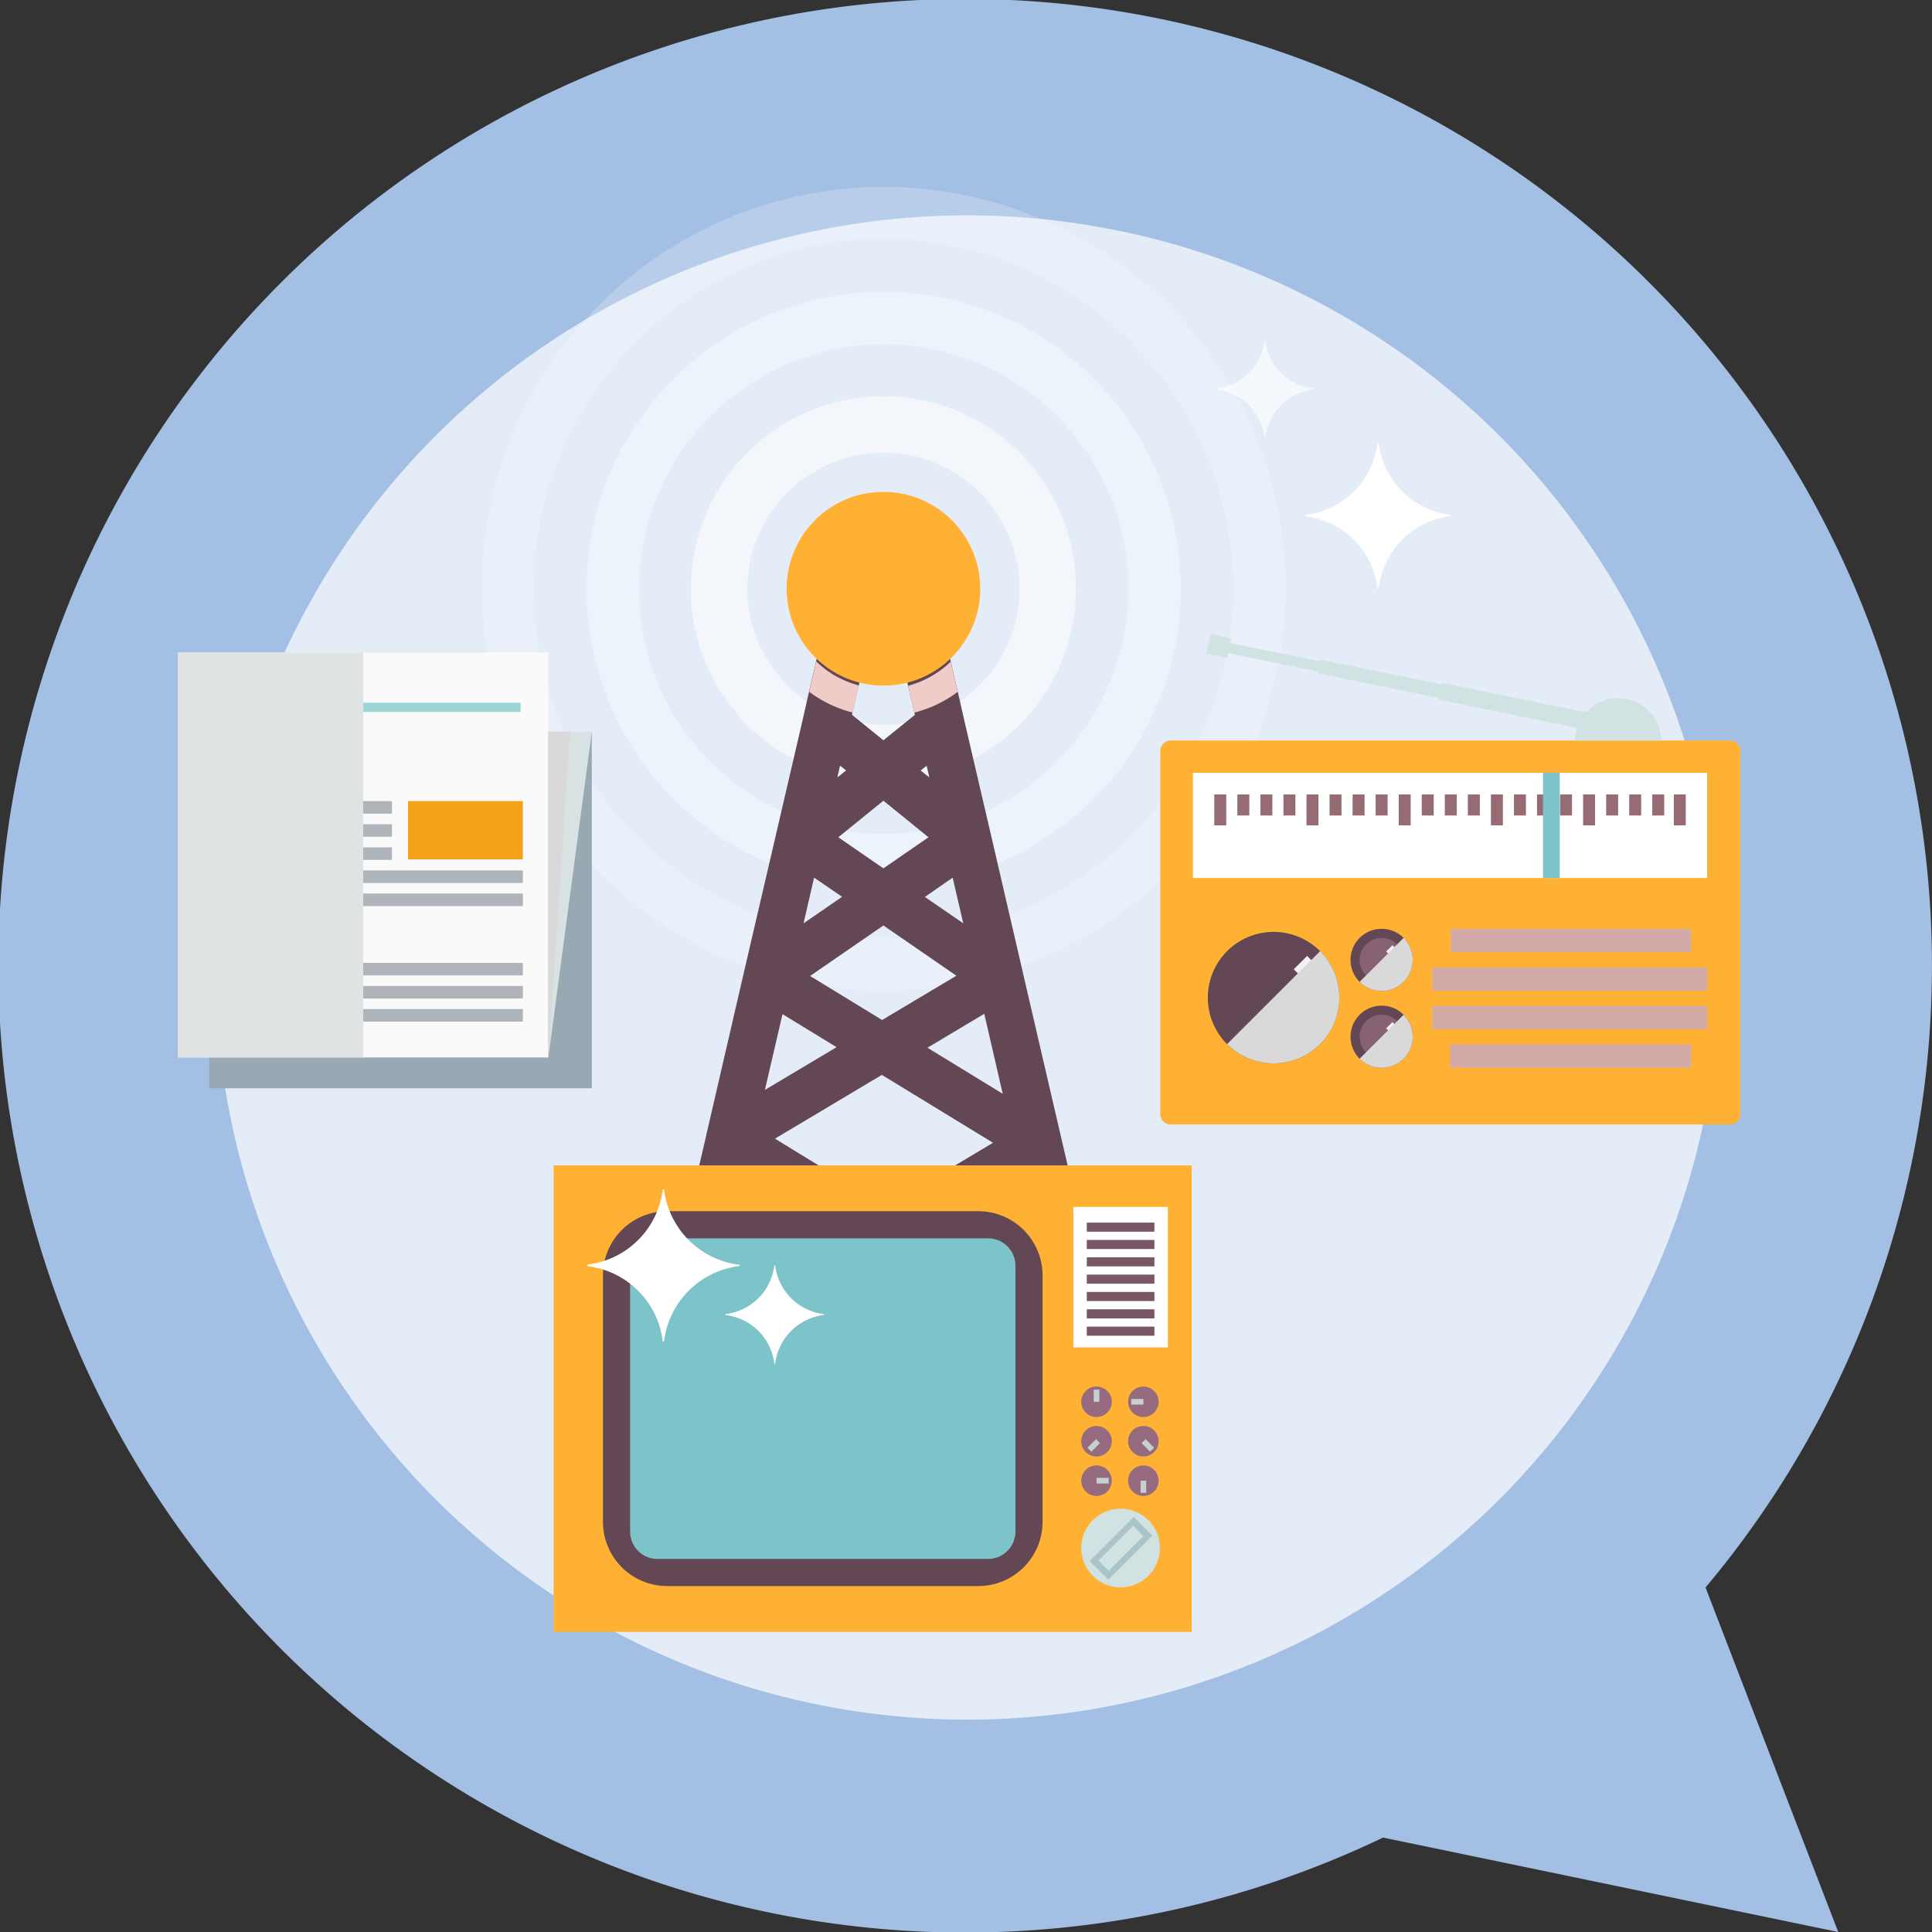 <svg xmlns="http://www.w3.org/2000/svg" xmlns:xlink="http://www.w3.org/1999/xlink" width="142" height="142" viewBox="0 0 142 142">
  <rect x="0" y="0" width="142" height="142" fill="#333333" stroke="none"/>
  <defs>
    <clipPath id="clip-path">
      <rect id="Rectángulo_345907" data-name="Rectángulo 345907" width="114.824" height="106.222" fill="none"/>
    </clipPath>
    <clipPath id="clip-path-3">
      <rect id="Rectángulo_345824" data-name="Rectángulo 345824" width="59.103" height="59.104" fill="none"/>
    </clipPath>
    <clipPath id="clip-path-4">
      <rect id="Rectángulo_345825" data-name="Rectángulo 345825" width="43.703" height="43.717" fill="none"/>
    </clipPath>
    <clipPath id="clip-path-5">
      <rect id="Rectángulo_345826" data-name="Rectángulo 345826" width="28.302" height="28.301" fill="none"/>
    </clipPath>
    <clipPath id="clip-path-6">
      <rect id="Rectángulo_345828" data-name="Rectángulo 345828" width="3.643" height="3.753" fill="none"/>
    </clipPath>
    <clipPath id="clip-path-7">
      <rect id="Rectángulo_345829" data-name="Rectángulo 345829" width="3.659" height="3.766" fill="none"/>
    </clipPath>
    <clipPath id="clip-path-8">
      <rect id="Rectángulo_345849" data-name="Rectángulo 345849" width="1.597" height="23.936" fill="none"/>
    </clipPath>
    <clipPath id="clip-path-9">
      <rect id="Rectángulo_345863" data-name="Rectángulo 345863" width="13.608" height="29.758" fill="none"/>
    </clipPath>
    <clipPath id="clip-path-10">
      <rect id="Rectángulo_345865" data-name="Rectángulo 345865" width="17.664" height="1.717" fill="none"/>
    </clipPath>
    <clipPath id="clip-path-11">
      <rect id="Rectángulo_345867" data-name="Rectángulo 345867" width="20.203" height="1.716" fill="none"/>
    </clipPath>
    <clipPath id="clip-path-12">
      <rect id="Rectángulo_345869" data-name="Rectángulo 345869" width="20.203" height="1.717" fill="none"/>
    </clipPath>
    <clipPath id="clip-path-13">
      <rect id="Rectángulo_345871" data-name="Rectángulo 345871" width="17.718" height="1.717" fill="none"/>
    </clipPath>
    <clipPath id="clip-path-14">
      <rect id="Rectángulo_345874" data-name="Rectángulo 345874" width="8.251" height="8.25" fill="none"/>
    </clipPath>
    <clipPath id="clip-path-15">
      <rect id="Rectángulo_345876" data-name="Rectángulo 345876" width="3.9" height="3.9" fill="none"/>
    </clipPath>
    <clipPath id="clip-path-17">
      <rect id="Rectángulo_345905" data-name="Rectángulo 345905" width="7.108" height="7.108" fill="none"/>
    </clipPath>
  </defs>
  <g id="Grupo_1071525" data-name="Grupo 1071525" transform="translate(-420 -699)">
    <g id="Grupo_1071523" data-name="Grupo 1071523" transform="translate(-608.999 -6323)">
      <g id="Grupo_1015037" data-name="Grupo 1015037" transform="translate(1028.999 7022)">
        <g id="Grupo_159183" data-name="Grupo 159183" transform="translate(0 0)">
          <g id="Grupo_1015569" data-name="Grupo 1015569">
            <g id="Grupo_1015568" data-name="Grupo 1015568">
              <path id="Unión_12" data-name="Unión 12" d="M101.655,135.059a71.06,71.06,0,1,1,23.7-18.381L135.108,142Z" fill="#a3bfe4"/>
              <path id="Trazado_606158" data-name="Trazado 606158" d="M55.281,0A55.281,55.281,0,1,1,0,55.281,55.281,55.281,0,0,1,55.281,0Z" transform="translate(15.831 15.83)" fill="#e3ecf7"/>
            </g>
          </g>
        </g>
      </g>
    </g>
    <g id="Grupo_1071524" data-name="Grupo 1071524" transform="translate(440.957 720)">
      <g id="Grupo_1015322" data-name="Grupo 1015322" transform="translate(-7.869 -7.279)" clip-path="url(#clip-path)">
        <g id="Grupo_1015321" data-name="Grupo 1015321">
          <g id="Grupo_1015320" data-name="Grupo 1015320" clip-path="url(#clip-path)">
            <g id="Grupo_1015277" data-name="Grupo 1015277" transform="translate(22.291)" opacity="0.22">
              <g id="Grupo_1015276" data-name="Grupo 1015276">
                <g id="Grupo_1015275" data-name="Grupo 1015275" clip-path="url(#clip-path-3)">
                  <path id="Trazado_605859" data-name="Trazado 605859" d="M80.719,8.658a29.536,29.536,0,1,0,8.659,20.962v-.069A29.47,29.47,0,0,0,80.719,8.658M78,47.713v.013a25.681,25.681,0,0,1-36.336,0v-.013A25.685,25.685,0,0,1,34.65,34.718a24.856,24.856,0,0,1-.53-5.167,25.556,25.556,0,0,1,7.544-18.16v-.015a25.684,25.684,0,0,1,36.336,0l.148-.148h.015L78,11.391a25.272,25.272,0,0,1,4.432,5.926,25.436,25.436,0,0,1,3.1,12.234A25.6,25.6,0,0,1,78,47.713" transform="translate(-30.275)" fill="#fff"/>
                </g>
              </g>
            </g>
            <g id="Grupo_1015280" data-name="Grupo 1015280" transform="translate(29.998 7.693)" opacity="0.35">
              <g id="Grupo_1015279" data-name="Grupo 1015279">
                <g id="Grupo_1015278" data-name="Grupo 1015278" clip-path="url(#clip-path-4)">
                  <path id="Trazado_605860" data-name="Trazado 605860" d="M78.041,16.865l-.054.054v-.014l.054-.04a21.84,21.84,0,1,0,6.4,15.456v-.015a21.779,21.779,0,0,0-6.4-15.442M75.309,45.031a18.087,18.087,0,0,1-5.724,3.86,17.756,17.756,0,0,1-7,1.427A17.988,17.988,0,1,1,80.229,28.677a18.884,18.884,0,0,1,.368,3.629,17.949,17.949,0,0,1-5.288,12.724" transform="translate(-40.741 -10.448)" fill="#fff"/>
                </g>
              </g>
            </g>
            <g id="Grupo_1015283" data-name="Grupo 1015283" transform="translate(37.691 15.402)" opacity="0.57">
              <g id="Grupo_1015282" data-name="Grupo 1015282">
                <g id="Grupo_1015281" data-name="Grupo 1015281" clip-path="url(#clip-path-5)">
                  <path id="Trazado_605861" data-name="Trazado 605861" d="M79.207,32.214a14.154,14.154,0,0,0-23.872-7.149,14.2,14.2,0,0,0-3.031,4.5,14.232,14.232,0,0,0-.83,8.361,14.154,14.154,0,0,0,23.871,7.149,14.134,14.134,0,0,0,4.146-9.991,14.277,14.277,0,0,0-.285-2.869m-6.784,9.923a10,10,0,0,1-16.869-5.056,9.84,9.84,0,0,1-.2-2.012A10,10,0,0,1,72.422,28a10.169,10.169,0,0,1,2.719,5.056,9.827,9.827,0,0,1,.2,2.012,9.963,9.963,0,0,1-2.923,7.068" transform="translate(-51.189 -20.918)" fill="#fff"/>
                </g>
              </g>
            </g>
            <path id="Trazado_605862" data-name="Trazado 605862" d="M80.974,93.8V93.8L74.509,65.973a1.438,1.438,0,0,0-.043-.2l-2.347-10.12-1.945-8.35L69.8,45.652,66.4,31.019a8.625,8.625,0,0,0-4.335,0L58.675,45.643,58.3,47.3l-1.944,8.356L54,65.78,51.268,77.591a.823.823,0,0,0-.048.225L47.532,93.685l-.058.25a.148.148,0,0,0-.011.068L47,95.956H81.475ZM54.066,80.778l7.02,4.307-9.306,5.568ZM61.05,50.66l.442.35-.64.521Zm6.365.009.2.861-.64-.511ZM64.141,69.356,58.847,66.12l5.39-3.713L69.6,66.1ZM71.65,68.9l1.356,5.879-5.533-3.386Zm-4.365-8.59,2.041-1.417.781,3.358Zm.265-4.385L64.237,58.21l-3.316-2.286,3.316-2.687Zm-8.409,2.967L61.2,60.3l-2.833,1.95Zm-2.32,10.033,3.972,2.428-5.267,3.14Zm-.555,9.151,7.856-4.687,8.17,4.989-7.859,4.7Zm18.212,3.013,2.209,9.506L67.75,85.119ZM64.237,36.967l2.313,9.961-2.313,1.867-2.312-1.873ZM55.412,92.5l9-5.39,8.777,5.39Z" transform="translate(-12.395 -8.107)" fill="#634755"/>
            <path id="Trazado_605863" data-name="Trazado 605863" d="M74.981,37.59a7.139,7.139,0,0,1-5.094,6.824,7.158,7.158,0,0,1-2.026.291A7.1,7.1,0,0,1,63.2,42.961,7.122,7.122,0,0,1,66.042,30.7a7.28,7.28,0,0,1,3.634,0,7.13,7.13,0,0,1,5.3,6.89" transform="translate(-16.018 -8.035)" fill="#ffb133"/>
            <rect id="Rectángulo_345827" data-name="Rectángulo 345827" width="41.801" height="7.378" transform="translate(30.944 87.849)" fill="#e6f5f9"/>
            <g id="Grupo_1015286" data-name="Grupo 1015286" transform="translate(53.661 34.899)" style="mix-blend-mode: multiply;isolation: isolate">
              <g id="Grupo_1015285" data-name="Grupo 1015285">
                <g id="Grupo_1015284" data-name="Grupo 1015284" clip-path="url(#clip-path-6)">
                  <path id="Trazado_605864" data-name="Trazado 605864" d="M76.521,49.628a8.918,8.918,0,0,1-2.841,1.427,3.494,3.494,0,0,1-.353.1l-.448-1.985a1.209,1.209,0,0,0,.218-.054,7.194,7.194,0,0,0,2.637-1.455A2.488,2.488,0,0,0,76,47.4Z" transform="translate(-72.879 -47.397)" fill="#f1cbc8"/>
                </g>
              </g>
            </g>
            <g id="Grupo_1015289" data-name="Grupo 1015289" transform="translate(46.386 34.885)" style="mix-blend-mode: multiply;isolation: isolate">
              <g id="Grupo_1015288" data-name="Grupo 1015288">
                <g id="Grupo_1015287" data-name="Grupo 1015287" clip-path="url(#clip-path-7)">
                  <path id="Trazado_605865" data-name="Trazado 605865" d="M66.658,49.161,66.2,51.145c-.122-.028-.231-.054-.356-.095A9.322,9.322,0,0,1,63,49.623l.517-2.244c.1.1.192.191.285.272a7.048,7.048,0,0,0,2.64,1.44c.066.028.135.041.217.069" transform="translate(-62.999 -47.379)" fill="#f1cbc8"/>
                </g>
              </g>
            </g>
            <path id="Trazado_605895" data-name="Trazado 605895" d="M0,0H46.9V34.289H0Z" transform="translate(27.599 71.933)" fill="#ffb133"/>
            <path id="Rectángulo_345831" data-name="Rectángulo 345831" d="M4.723,0H27.586A4.724,4.724,0,0,1,32.31,4.724V22.829a4.724,4.724,0,0,1-4.724,4.724H4.723A4.723,4.723,0,0,1,0,22.83V4.723A4.723,4.723,0,0,1,4.723,0Z" transform="translate(31.229 75.301)" fill="#634755"/>
            <path id="Rectángulo_345832" data-name="Rectángulo 345832" d="M2.014,0H26.308a2.015,2.015,0,0,1,2.015,2.015V21.549a2.016,2.016,0,0,1-2.016,2.016H2.014A2.014,2.014,0,0,1,0,21.551V2.014A2.014,2.014,0,0,1,2.014,0Z" transform="translate(33.223 77.295)" fill="#7dc3ca"/>
            <path id="Trazado_605866" data-name="Trazado 605866" d="M52.036,105.629v.093a6.353,6.353,0,0,0-5.545,5.543H46.4a6.327,6.327,0,0,0-5.543-5.531v-.116a6.328,6.328,0,0,0,5.543-5.532h.092a6.354,6.354,0,0,0,5.545,5.544" transform="translate(-10.774 -26.392)" fill="#fff"/>
            <path id="Trazado_605867" data-name="Trazado 605867" d="M61.884,111.261v.06a4.106,4.106,0,0,0-3.584,3.585h-.061a4.092,4.092,0,0,0-3.583-3.578v-.074a4.091,4.091,0,0,0,3.583-3.577H58.3a4.106,4.106,0,0,0,3.584,3.584" transform="translate(-14.413 -28.394)" fill="#fff"/>
            <rect id="Rectángulo_345833" data-name="Rectángulo 345833" width="6.946" height="10.323" transform="translate(65.802 74.987)" fill="#fff"/>
            <rect id="Rectángulo_345834" data-name="Rectángulo 345834" width="4.971" height="0.669" transform="translate(66.789 76.139)" fill="#7a5767"/>
            <rect id="Rectángulo_345835" data-name="Rectángulo 345835" width="4.971" height="0.669" transform="translate(66.789 77.413)" fill="#7a5767"/>
            <rect id="Rectángulo_345836" data-name="Rectángulo 345836" width="4.971" height="0.669" transform="translate(66.789 78.688)" fill="#7a5767"/>
            <rect id="Rectángulo_345837" data-name="Rectángulo 345837" width="4.971" height="0.669" transform="translate(66.789 79.961)" fill="#7a5767"/>
            <rect id="Rectángulo_345838" data-name="Rectángulo 345838" width="4.971" height="0.669" transform="translate(66.789 81.236)" fill="#7a5767"/>
            <rect id="Rectángulo_345839" data-name="Rectángulo 345839" width="4.971" height="0.669" transform="translate(66.789 82.511)" fill="#7a5767"/>
            <rect id="Rectángulo_345840" data-name="Rectángulo 345840" width="4.971" height="0.669" transform="translate(66.789 83.785)" fill="#7a5767"/>
            <path id="Trazado_605868" data-name="Trazado 605868" d="M95.094,132.814a2.889,2.889,0,1,1-4.086,0,2.89,2.89,0,0,1,4.086,0" transform="translate(-23.776 -34.8)" fill="#d0e2e2"/>
            <rect id="Rectángulo_345841" data-name="Rectángulo 345841" width="4.589" height="1.943" transform="matrix(0.707, -0.707, 0.707, 0.707, 66.991, 101.018)" fill="#aac5c9"/>
            <rect id="Rectángulo_345842" data-name="Rectángulo 345842" width="3.599" height="1.061" transform="matrix(0.707, -0.707, 0.707, 0.707, 67.654, 100.979)" fill="#d0e2e2"/>
            <path id="Trazado_605869" data-name="Trazado 605869" d="M92.4,128.768a1.121,1.121,0,1,1-1.121-1.12,1.12,1.12,0,0,1,1.121,1.12" transform="translate(-23.775 -33.661)" fill="#966b7f"/>
            <path id="Trazado_605870" data-name="Trazado 605870" d="M97.077,128.768a1.121,1.121,0,1,1-1.12-1.12,1.12,1.12,0,0,1,1.12,1.12" transform="translate(-25.008 -33.661)" fill="#966b7f"/>
            <path id="Trazado_605871" data-name="Trazado 605871" d="M92.4,124.83a1.121,1.121,0,1,1-1.121-1.12,1.121,1.121,0,0,1,1.121,1.12" transform="translate(-23.775 -32.622)" fill="#966b7f"/>
            <path id="Trazado_605872" data-name="Trazado 605872" d="M97.077,124.83a1.121,1.121,0,1,1-1.12-1.12,1.12,1.12,0,0,1,1.12,1.12" transform="translate(-25.008 -32.622)" fill="#966b7f"/>
            <path id="Trazado_605873" data-name="Trazado 605873" d="M92.4,120.892a1.121,1.121,0,1,1-1.121-1.121,1.12,1.12,0,0,1,1.121,1.121" transform="translate(-23.775 -31.584)" fill="#966b7f"/>
            <path id="Trazado_605874" data-name="Trazado 605874" d="M97.077,120.892a1.121,1.121,0,1,1-1.12-1.121,1.12,1.12,0,0,1,1.12,1.121" transform="translate(-25.008 -31.584)" fill="#966b7f"/>
            <rect id="Rectángulo_345843" data-name="Rectángulo 345843" width="0.415" height="0.892" transform="translate(67.297 88.416)" fill="#c6d0d1"/>
            <rect id="Rectángulo_345844" data-name="Rectángulo 345844" width="0.413" height="0.892" transform="translate(70.743 95.107)" fill="#c6d0d1"/>
            <rect id="Rectángulo_345845" data-name="Rectángulo 345845" width="0.892" height="0.414" transform="translate(70.058 89.102)" fill="#c6d0d1"/>
            <rect id="Rectángulo_345846" data-name="Rectángulo 345846" width="0.893" height="0.414" transform="translate(67.505 94.9)" fill="#c6d0d1"/>
            <path id="Trazado_605875" data-name="Trazado 605875" d="M91.066,125.946l-.291-.293.63-.63.294.292Z" transform="translate(-23.937 -32.968)" fill="#c6d0d1"/>
            <path id="Trazado_605876" data-name="Trazado 605876" d="M97.1,125.653l-.292.293-.631-.631.294-.292Z" transform="translate(-25.361 -32.968)" fill="#c6d0d1"/>
            <rect id="Rectángulo_345847" data-name="Rectángulo 345847" width="28.116" height="26.201" transform="translate(2.294 40.066)" fill="#98a9b3"/>
            <rect id="Rectángulo_345848" data-name="Rectángulo 345848" width="27.218" height="29.758" transform="translate(0 34.244)" fill="#fafafa"/>
            <path id="Trazado_605877" data-name="Trazado 605877" d="M36.966,78.351V54.415h3.193Z" transform="translate(-9.748 -14.349)" fill="#d8e2e2"/>
            <g id="Grupo_1015292" data-name="Grupo 1015292" transform="translate(27.218 40.066)" style="mix-blend-mode: multiply;isolation: isolate">
              <g id="Grupo_1015291" data-name="Grupo 1015291">
                <g id="Grupo_1015290" data-name="Grupo 1015290" clip-path="url(#clip-path-8)">
                  <path id="Trazado_605878" data-name="Trazado 605878" d="M36.966,54.415h1.6l-1.6,23.936Z" transform="translate(-36.966 -54.415)" fill="#d9d9d9"/>
                </g>
              </g>
            </g>
            <rect id="Rectángulo_345850" data-name="Rectángulo 345850" width="23.145" height="0.679" transform="translate(2.037 37.931)" fill="#9dd5d4"/>
            <path id="Trazado_605879" data-name="Trazado 605879" d="M4.111,54.118l.831,2.788V54.118h.625v4.149H4.895L4.034,55.61v2.657H3.41V54.118Z" transform="translate(-0.899 -14.271)" fill="#54b5c3"/>
            <path id="Trazado_605880" data-name="Trazado 605880" d="M7.1,58.267V54.118h1.78v.629H7.723v1.131h.844v.63H7.723v1.131H8.877v.629Z" transform="translate(-1.871 -14.271)" fill="#54b5c3"/>
            <path id="Trazado_605881" data-name="Trazado 605881" d="M12.668,54.123h.657l-.648,4.145h-.6l-.357-2.28-.332,2.28h-.6L10.1,54.123h.654l.329,2.22.3-2.22h.656l.328,2.218Z" transform="translate(-2.663 -14.272)" fill="#54b5c3"/>
            <path id="Trazado_605882" data-name="Trazado 605882" d="M16.975,57.216a1.174,1.174,0,0,1-.225.741.817.817,0,0,1-.429.295,1.182,1.182,0,0,1-.348.046.988.988,0,0,1-.61-.182,1.015,1.015,0,0,1-.319-.406,1.656,1.656,0,0,1-.137-.587l.595-.043a.915.915,0,0,0,.192.526.319.319,0,0,0,.258.116.385.385,0,0,0,.327-.2.5.5,0,0,0,.063-.275.763.763,0,0,0-.235-.513l-.555-.526a2.356,2.356,0,0,1-.44-.54,1.243,1.243,0,0,1-.139-.582,1.014,1.014,0,0,1,.38-.858.95.95,0,0,1,.584-.175,1.059,1.059,0,0,1,.571.149.875.875,0,0,1,.3.324,1.221,1.221,0,0,1,.135.479l-.6.11a.721.721,0,0,0-.149-.4.3.3,0,0,0-.246-.1.285.285,0,0,0-.261.152.592.592,0,0,0-.074.3.915.915,0,0,0,.245.579,2.207,2.207,0,0,0,.278.264c.145.121.242.207.288.255a2.1,2.1,0,0,1,.357.457,1.766,1.766,0,0,1,.1.194,1.174,1.174,0,0,1,.092.4" transform="translate(-3.931 -14.253)" fill="#54b5c3"/>
            <rect id="Rectángulo_345851" data-name="Rectángulo 345851" width="13.682" height="0.923" transform="translate(2.037 45.16)" fill="#afb4bb"/>
            <rect id="Rectángulo_345852" data-name="Rectángulo 345852" width="13.682" height="0.923" transform="translate(2.037 46.858)" fill="#afb4bb"/>
            <rect id="Rectángulo_345853" data-name="Rectángulo 345853" width="13.682" height="0.921" transform="translate(2.037 48.558)" fill="#afb4bb"/>
            <rect id="Rectángulo_345854" data-name="Rectángulo 345854" width="23.304" height="0.922" transform="translate(2.037 50.255)" fill="#afb4bb"/>
            <rect id="Rectángulo_345855" data-name="Rectángulo 345855" width="23.304" height="0.923" transform="translate(2.037 51.953)" fill="#afb4bb"/>
            <rect id="Rectángulo_345856" data-name="Rectángulo 345856" width="8.216" height="0.921" transform="translate(2.037 55.35)" fill="#afb4bb"/>
            <rect id="Rectángulo_345857" data-name="Rectángulo 345857" width="23.304" height="0.921" transform="translate(2.037 57.049)" fill="#afb4bb"/>
            <rect id="Rectángulo_345858" data-name="Rectángulo 345858" width="17.726" height="0.923" transform="translate(7.616 58.746)" fill="#afb4bb"/>
            <rect id="Rectángulo_345859" data-name="Rectángulo 345859" width="17.726" height="0.922" transform="translate(7.616 60.444)" fill="#afb4bb"/>
            <rect id="Rectángulo_345860" data-name="Rectángulo 345860" width="8.441" height="4.279" transform="translate(16.9 45.16)" fill="#f4a11a"/>
            <rect id="Rectángulo_345861" data-name="Rectángulo 345861" width="4.383" height="2.62" transform="translate(2.037 58.746)" fill="#f4a11a"/>
            <g id="Grupo_1015295" data-name="Grupo 1015295" transform="translate(0 34.244)" style="mix-blend-mode: multiply;isolation: isolate">
              <g id="Grupo_1015294" data-name="Grupo 1015294">
                <g id="Grupo_1015293" data-name="Grupo 1015293" clip-path="url(#clip-path-9)">
                  <rect id="Rectángulo_345862" data-name="Rectángulo 345862" width="13.608" height="29.758" fill="#e0e3e3"/>
                </g>
              </g>
            </g>
            <path id="Trazado_605883" data-name="Trazado 605883" d="M140.678,56.059V82.736a.769.769,0,0,1-.773.772H98.818a.772.772,0,0,1-.773-.772V56.059a.776.776,0,0,1,.773-.774h41.087a.772.772,0,0,1,.773.774" transform="translate(-25.854 -14.579)" fill="#ffb133"/>
            <g id="Grupo_1015298" data-name="Grupo 1015298" transform="translate(93.543 54.545)" style="mix-blend-mode: multiply;isolation: isolate">
              <g id="Grupo_1015297" data-name="Grupo 1015297">
                <g id="Grupo_1015296" data-name="Grupo 1015296" clip-path="url(#clip-path-10)">
                  <rect id="Rectángulo_345864" data-name="Rectángulo 345864" width="17.664" height="1.717" transform="translate(0 0)" fill="#d4aaa6"/>
                </g>
              </g>
            </g>
            <g id="Grupo_1015301" data-name="Grupo 1015301" transform="translate(92.183 57.379)" style="mix-blend-mode: multiply;isolation: isolate">
              <g id="Grupo_1015300" data-name="Grupo 1015300">
                <g id="Grupo_1015299" data-name="Grupo 1015299" clip-path="url(#clip-path-11)">
                  <rect id="Rectángulo_345866" data-name="Rectángulo 345866" width="20.203" height="1.716" transform="translate(0 -0.001)" fill="#d4aaa6"/>
                </g>
              </g>
            </g>
            <g id="Grupo_1015304" data-name="Grupo 1015304" transform="translate(92.183 60.212)" style="mix-blend-mode: multiply;isolation: isolate">
              <g id="Grupo_1015303" data-name="Grupo 1015303">
                <g id="Grupo_1015302" data-name="Grupo 1015302" clip-path="url(#clip-path-12)">
                  <rect id="Rectángulo_345868" data-name="Rectángulo 345868" width="20.203" height="1.717" transform="translate(0 0)" fill="#d4aaa6"/>
                </g>
              </g>
            </g>
            <g id="Grupo_1015307" data-name="Grupo 1015307" transform="translate(93.489 63.045)" style="mix-blend-mode: multiply;isolation: isolate">
              <g id="Grupo_1015306" data-name="Grupo 1015306">
                <g id="Grupo_1015305" data-name="Grupo 1015305" clip-path="url(#clip-path-13)">
                  <rect id="Rectángulo_345870" data-name="Rectángulo 345870" width="17.718" height="1.718" transform="translate(0 0)" fill="#d4aaa6"/>
                </g>
              </g>
            </g>
            <path id="Trazado_605884" data-name="Trazado 605884" d="M112.458,79.221a4.833,4.833,0,1,1-4.832-4.832,4.832,4.832,0,0,1,4.832,4.832" transform="translate(-27.106 -19.616)" fill="#634755"/>
            <rect id="Rectángulo_345872" data-name="Rectángulo 345872" width="37.794" height="7.733" transform="translate(74.591 43.077)" fill="#fff"/>
            <rect id="Rectángulo_345873" data-name="Rectángulo 345873" width="1.386" height="0.844" transform="matrix(0.708, -0.707, 0.707, 0.708, 82.003, 57.518)" fill="#f2f2f2"/>
            <g id="Grupo_1015310" data-name="Grupo 1015310" transform="translate(77.102 56.188)" style="mix-blend-mode: multiply;isolation: isolate">
              <g id="Grupo_1015309" data-name="Grupo 1015309">
                <g id="Grupo_1015308" data-name="Grupo 1015308" clip-path="url(#clip-path-14)">
                  <path id="Trazado_605885" data-name="Trazado 605885" d="M111.551,83.146a4.833,4.833,0,0,1-6.836,0l6.836-6.834a4.833,4.833,0,0,1,0,6.834" transform="translate(-104.715 -76.312)" fill="#d9d9d9"/>
                </g>
              </g>
            </g>
            <path id="Trazado_605886" data-name="Trazado 605886" d="M121.608,76.365a2.285,2.285,0,1,1-2.285-2.285,2.285,2.285,0,0,1,2.285,2.285" transform="translate(-30.863 -19.535)" fill="#634755"/>
            <path id="Trazado_605887" data-name="Trazado 605887" d="M121.18,76.605a1.616,1.616,0,1,1-1.615-1.616,1.615,1.615,0,0,1,1.615,1.616" transform="translate(-31.103 -19.775)" fill="#876174"/>
            <rect id="Rectángulo_345875" data-name="Rectángulo 345875" width="0.655" height="0.398" transform="translate(88.792 56.212) rotate(-44.851)" fill="#f2f2f2"/>
            <g id="Grupo_1015313" data-name="Grupo 1015313" transform="translate(86.844 55.214)" style="mix-blend-mode: multiply;isolation: isolate">
              <g id="Grupo_1015312" data-name="Grupo 1015312">
                <g id="Grupo_1015311" data-name="Grupo 1015311" clip-path="url(#clip-path-15)">
                  <path id="Trazado_605888" data-name="Trazado 605888" d="M121.179,78.219a2.284,2.284,0,0,1-3.232,0l3.232-3.23a2.283,2.283,0,0,1,0,3.23" transform="translate(-117.947 -74.989)" fill="#d9d9d9"/>
                </g>
              </g>
            </g>
            <path id="Trazado_605889" data-name="Trazado 605889" d="M121.608,84.035a2.285,2.285,0,1,1-2.285-2.285,2.285,2.285,0,0,1,2.285,2.285" transform="translate(-30.863 -21.557)" fill="#634755"/>
            <path id="Trazado_605890" data-name="Trazado 605890" d="M121.18,84.275a1.616,1.616,0,1,1-1.615-1.615,1.616,1.616,0,0,1,1.615,1.615" transform="translate(-31.103 -21.797)" fill="#876174"/>
            <rect id="Rectángulo_345877" data-name="Rectángulo 345877" width="0.655" height="0.398" transform="translate(88.792 61.861) rotate(-44.925)" fill="#f2f2f2"/>
            <g id="Grupo_1015316" data-name="Grupo 1015316" transform="translate(86.844 60.863)" style="mix-blend-mode: multiply;isolation: isolate">
              <g id="Grupo_1015315" data-name="Grupo 1015315">
                <g id="Grupo_1015314" data-name="Grupo 1015314" clip-path="url(#clip-path-15)">
                  <path id="Trazado_605891" data-name="Trazado 605891" d="M121.179,85.892a2.286,2.286,0,0,1-3.232,0l3.232-3.232a2.285,2.285,0,0,1,0,3.232" transform="translate(-117.947 -82.66)" fill="#d9d9d9"/>
                </g>
              </g>
            </g>
            <rect id="Rectángulo_345879" data-name="Rectángulo 345879" width="0.879" height="2.273" transform="translate(76.161 44.671)" fill="#966b73"/>
            <rect id="Rectángulo_345880" data-name="Rectángulo 345880" width="0.879" height="1.547" transform="translate(77.856 44.671)" fill="#966b73"/>
            <rect id="Rectángulo_345881" data-name="Rectángulo 345881" width="0.878" height="1.547" transform="translate(79.551 44.671)" fill="#966b73"/>
            <rect id="Rectángulo_345882" data-name="Rectángulo 345882" width="0.878" height="1.547" transform="translate(81.245 44.671)" fill="#966b73"/>
            <rect id="Rectángulo_345883" data-name="Rectángulo 345883" width="0.88" height="2.273" transform="translate(82.937 44.671)" fill="#966b73"/>
            <rect id="Rectángulo_345884" data-name="Rectángulo 345884" width="0.878" height="1.547" transform="translate(84.633 44.671)" fill="#966b73"/>
            <rect id="Rectángulo_345885" data-name="Rectángulo 345885" width="0.878" height="1.547" transform="translate(86.328 44.671)" fill="#966b73"/>
            <rect id="Rectángulo_345886" data-name="Rectángulo 345886" width="0.879" height="1.547" transform="translate(88.021 44.671)" fill="#966b73"/>
            <rect id="Rectángulo_345887" data-name="Rectángulo 345887" width="0.879" height="2.273" transform="translate(89.716 44.671)" fill="#966b73"/>
            <rect id="Rectángulo_345888" data-name="Rectángulo 345888" width="0.88" height="1.547" transform="translate(91.408 44.671)" fill="#966b73"/>
            <rect id="Rectángulo_345889" data-name="Rectángulo 345889" width="0.879" height="1.547" transform="translate(93.104 44.671)" fill="#966b73"/>
            <rect id="Rectángulo_345890" data-name="Rectángulo 345890" width="0.88" height="1.547" transform="translate(94.798 44.671)" fill="#966b73"/>
            <rect id="Rectángulo_345891" data-name="Rectángulo 345891" width="0.88" height="2.273" transform="translate(96.493 44.671)" fill="#966b73"/>
            <rect id="Rectángulo_345892" data-name="Rectángulo 345892" width="0.879" height="1.547" transform="translate(98.187 44.671)" fill="#966b73"/>
            <rect id="Rectángulo_345893" data-name="Rectángulo 345893" width="0.879" height="1.547" transform="translate(99.881 44.671)" fill="#966b73"/>
            <rect id="Rectángulo_345894" data-name="Rectángulo 345894" width="0.879" height="1.547" transform="translate(101.575 44.671)" fill="#966b73"/>
            <rect id="Rectángulo_345895" data-name="Rectángulo 345895" width="0.88" height="2.273" transform="translate(103.269 44.671)" fill="#966b73"/>
            <rect id="Rectángulo_345896" data-name="Rectángulo 345896" width="0.878" height="2.273" transform="translate(109.936 44.671)" fill="#966b73"/>
            <rect id="Rectángulo_345897" data-name="Rectángulo 345897" width="0.88" height="1.547" transform="translate(104.963 44.671)" fill="#966b73"/>
            <rect id="Rectángulo_345898" data-name="Rectángulo 345898" width="0.878" height="1.547" transform="translate(106.659 44.671)" fill="#966b73"/>
            <rect id="Rectángulo_345899" data-name="Rectángulo 345899" width="0.878" height="1.547" transform="translate(108.353 44.671)" fill="#966b73"/>
            <rect id="Rectángulo_345900" data-name="Rectángulo 345900" width="1.23" height="7.733" transform="translate(100.321 43.077)" fill="#7dc3ca"/>
            <rect id="Rectángulo_345901" data-name="Rectángulo 345901" width="1.249" height="11.24" transform="matrix(0.2, -0.98, 0.98, 0.2, 92.668, 37.704)" fill="#d0e2e2"/>
            <rect id="Rectángulo_345902" data-name="Rectángulo 345902" width="1.009" height="9.084" transform="translate(83.793 35.766) rotate(-78.469)" fill="#d0e2e2"/>
            <rect id="Rectángulo_345903" data-name="Rectángulo 345903" width="0.753" height="6.776" transform="matrix(0.2, -0.98, 0.98, 0.2, 77.181, 34.284)" fill="#d0e2e2"/>
            <rect id="Rectángulo_345904" data-name="Rectángulo 345904" width="1.457" height="1.552" transform="translate(75.592 34.316) rotate(-78.48)" fill="#d0e2e2"/>
            <path id="Trazado_605892" data-name="Trazado 605892" d="M145.786,54.15h-6.345a3.173,3.173,0,0,1,6.345,0" transform="translate(-36.771 -13.443)" fill="#d0e2e2"/>
            <g id="Grupo_1015319" data-name="Grupo 1015319" transform="translate(76.329 11.32)" opacity="0.65">
              <g id="Grupo_1015318" data-name="Grupo 1015318">
                <g id="Grupo_1015317" data-name="Grupo 1015317" clip-path="url(#clip-path-17)">
                  <path id="Trazado_605893" data-name="Trazado 605893" d="M110.774,18.9v.059a4.037,4.037,0,0,0-3.523,3.525h-.06a4.024,4.024,0,0,0-3.525-3.517v-.074a4.024,4.024,0,0,0,3.525-3.517h.06a4.037,4.037,0,0,0,3.523,3.525" transform="translate(-103.666 -15.374)" fill="#fff"/>
                </g>
              </g>
            </g>
            <path id="Trazado_605894" data-name="Trazado 605894" d="M123.207,30.876v.088a6.059,6.059,0,0,0-5.287,5.287h-.088a6.037,6.037,0,0,0-5.285-5.276v-.11a6.036,6.036,0,0,0,5.285-5.275h.088a6.058,6.058,0,0,0,5.287,5.286" transform="translate(-29.679 -6.748)" fill="#fff"/>
          </g>
        </g>
      </g>
    </g>
  </g>
</svg>
